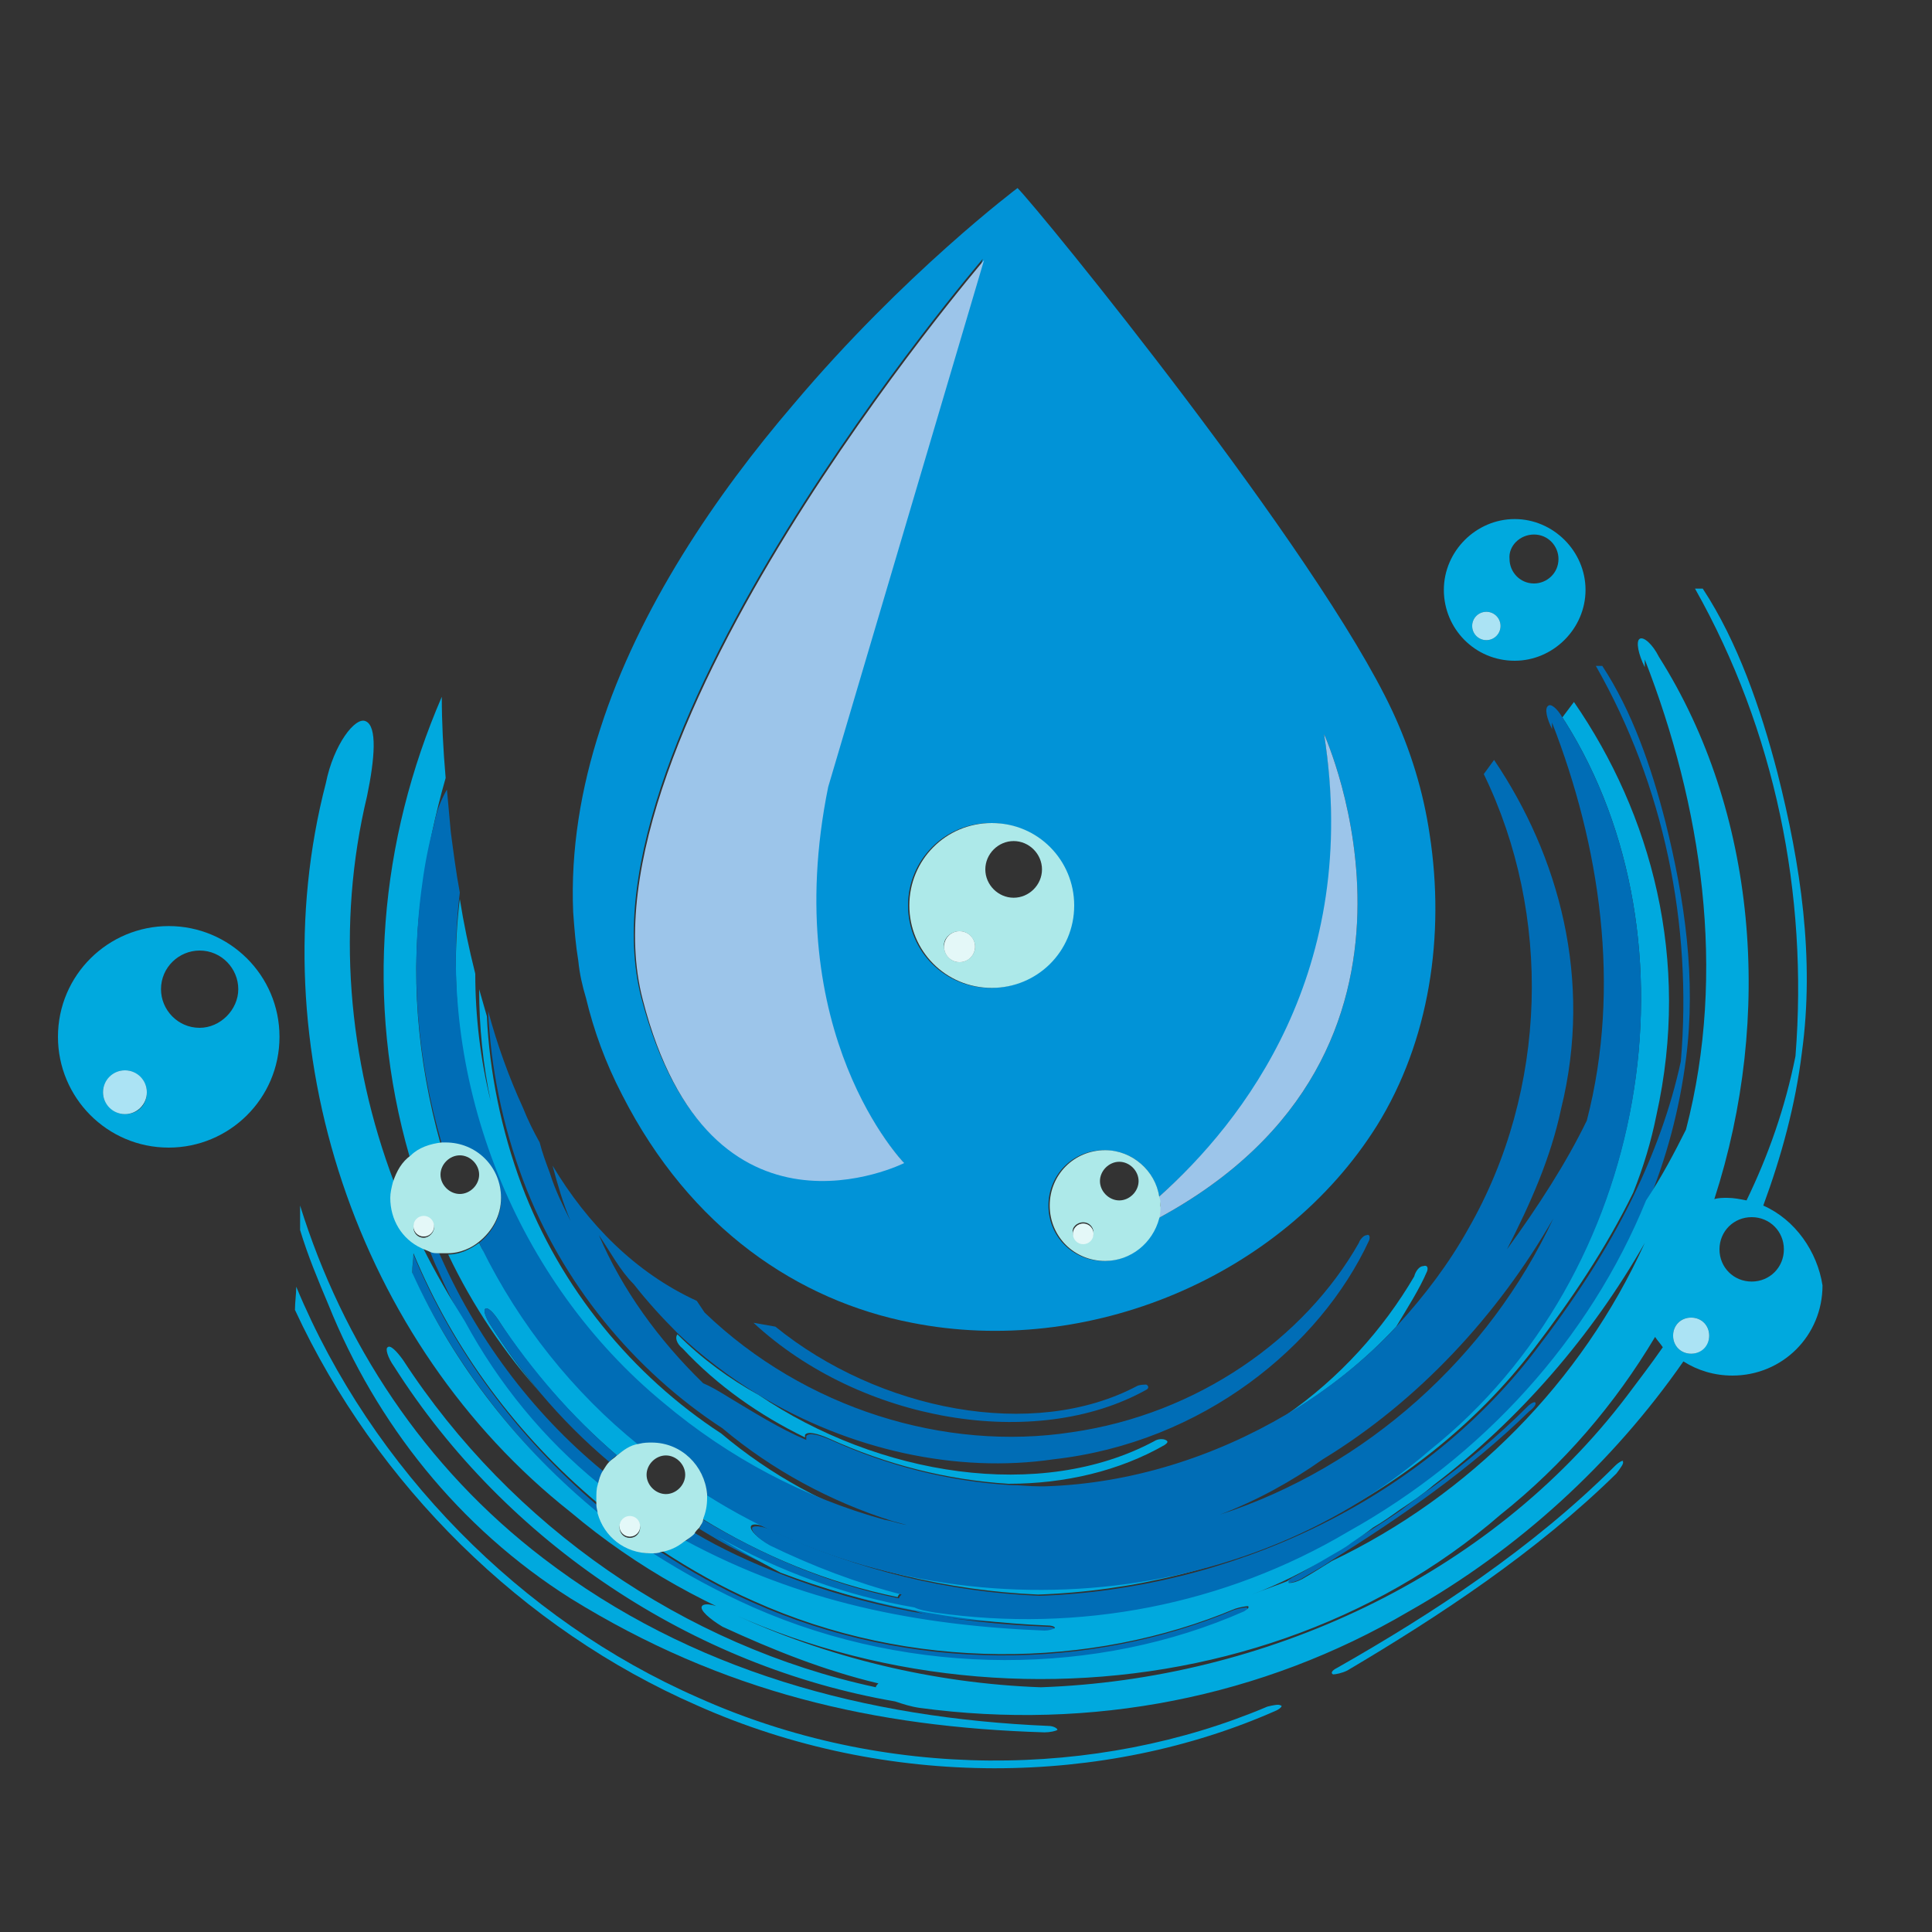 <?xml version="1.0" encoding="utf-8"?>
<!-- Generator: Adobe Illustrator 18.1.0, SVG Export Plug-In . SVG Version: 6.00 Build 0)  -->
<svg version="1.1" id="Layer_1" xmlns="http://www.w3.org/2000/svg" xmlns:xlink="http://www.w3.org/1999/xlink" x="0px" y="0px"
	 viewBox="0 0 150 150" enable-background="new 0 0 150 150" xml:space="preserve">
<rect x="0" y="0" width="150" height="150" fill="#333333" stroke="none"/>
<g>
	<path fill="none" d="M52.6,103.6C52.6,103.6,52.6,103.6,52.6,103.6c-1.2-1.2-2.3-2.4-3.4-3.8c-1.1-1.2-1.8-2.6-2.7-3.8
		c1.8,4.2,4.6,8.1,8.1,11.5c0.6,0.1,1.3,0.5,2,1.1c2,1.2,3.9,2.4,6,3.3c0-0.1,0-0.1,0-0.1c-3.6-1.7-6.9-4-9.5-6.9
		C52.5,104.3,52.4,103.8,52.6,103.6z"/>
	<path fill="none" d="M46.8,114.3c0.1-0.2,0.3-0.5,0.5-0.7c-1.9-1.6-3.7-3.4-5.3-5.3c-2.9-3.3-5.4-6.9-7.3-10.9c-0.1,0-0.1,0-0.2,0
		c-0.2,0-0.3,0-0.5,0C36.9,103.7,41.2,109.6,46.8,114.3z"/>
	<path fill="none" d="M37.4,96.8c-0.1-0.1-0.1-0.3-0.2-0.4c0,0,0,0,0,0c0.1,0.2,0.2,0.4,0.3,0.6C37.4,97,37.4,96.9,37.4,96.8z"/>
	<path fill="none" d="M106.6,118.7c-0.6,0.4-1.1,0.8-1.7,1.2c1.3-0.8,2.6-1.7,3.9-2.5C108,117.8,107.3,118.2,106.6,118.7z"/>
	<path fill="none" d="M120.6,94.6c-4.3,7.5-10.5,14.2-17.9,18.7c-2.4,1.7-5.1,3.2-7.9,4.3C106.1,113.9,115.6,105.4,120.6,94.6z"/>
	<path fill="none" d="M33.4,97.2c-0.3-0.1-0.5-0.2-0.7-0.3c1,2,2.1,3.9,3.3,5.8c-0.7-1.3-1.4-2.7-2-4.1
		C33.8,98.1,33.6,97.6,33.4,97.2z"/>
	<path fill="none" d="M53.9,119.1c2.2,1.2,4.4,2.3,6.7,3.2c-1.7-0.8-3.3-1.7-4.9-2.8c-0.5-0.3-1-0.6-1.5-0.9
		C54.1,118.7,54,118.9,53.9,119.1z"/>
	<path fill="none" d="M103.3,120.8c-1.9,1.1-3.9,2.2-6.1,3c1-0.3,2-0.7,2.9-1.1c0.1-0.1,0.1-0.1,0.3-0.2
		C101.3,122,102.3,121.4,103.3,120.8z"/>
	<path fill="none" d="M70.3,118.8c-0.4-0.1-0.7-0.2-1.1-0.3c-0.2,0-0.4-0.1-0.5-0.1C69.2,118.5,69.7,118.7,70.3,118.8z"/>
	<path fill="none" d="M111.4,115.4c2.6-1.9,5-4,7.3-6.2c0.3-0.3,0.5-0.4,0.6-0.3c0.1,0.1-0.1,0.4-0.4,0.8
		c-4.6,4.5-10.1,8.3-15.4,11.6c10.6-5.2,19.4-14,24.4-24.6C123.6,103.8,118,110.3,111.4,115.4z"/>
	<path fill="#00A9DE" d="M38.1,102.9c-0.4-0.6-0.6-1.2-0.4-1.3c0.2-0.1,0.6,0.3,1,0.9c2.5,3.9,5.7,7.5,9.2,10.5
		c0.5-0.4,1.1-0.7,1.7-0.9c-5.2-4.2-9.3-9.4-12.2-15.3c0,0.1,0.1,0.2,0.1,0.3c-0.1-0.2-0.2-0.4-0.3-0.6c-0.7,0.5-1.5,0.9-2.4,0.9
		c1.9,4,4.4,7.7,7.3,10.9C40.6,106.6,39.3,104.8,38.1,102.9z"/>
	<path fill="#00A9DE" d="M110.8,98.7c0.1-0.3,0-0.5-0.3-0.4c-0.3,0-0.6,0.4-0.7,0.8c-2.4,4.1-5.8,7.9-10,10.8
		c3.2-1.9,6.1-4.2,8.6-6.9C109.3,101.5,110.2,100.1,110.8,98.7z"/>
	<path fill="#00A9DE" d="M32.8,68.9c0.4-2.9,1-5.7,1.8-8.5c-0.2-2.3-0.3-4.4-0.3-6.3c-4.8,11.1-6,23.6-2.5,35.7
		c0.7-0.5,1.5-0.9,2.4-1C32.4,82.3,31.8,75.5,32.8,68.9z"/>
	<path fill="#00A9DE" d="M51.5,109.3c5,4.2,10.9,7.3,17.2,9.1c0.2,0,0.4,0.1,0.5,0.1c-4.9-1.5-9.4-4-13.2-7.2
		c-6.9-4.5-12.5-11.3-15.5-19.3c-1.6-4.3-2.5-8.8-2.7-13.1c-0.2-0.7-0.4-1.4-0.6-2.1c0,2.9,0.3,5.9,0.9,8.7
		c-0.8-3.2-1.2-6.6-1.2-9.9c-0.5-2-0.9-3.9-1.2-5.8C33.9,84.5,40.1,99.9,51.5,109.3z"/>
	<path fill="#00A9DE" d="M98.4,132.5c-13.2,5.6-29.7,5.8-44.2-0.7c-13.7-6-25.3-17.7-31.2-31.9c0,0.6-0.1,1.2-0.1,1.8
		c6.3,13.6,17.7,24.8,31.2,30.7c14.8,6.6,31.7,6.3,45,0.4c0.4-0.2,0.5-0.4,0.3-0.4C99.3,132.3,98.8,132.4,98.4,132.5z"/>
	<path fill="#00A9DE" d="M52.6,103.6c-0.2,0.2-0.1,0.7,0.4,1.1c2.7,2.9,6,5.2,9.5,6.9c0-0.1,0-0.1,0-0.2c0.2-0.3,1-0.1,1.9,0.3
		c4.4,2,9.1,3.2,13.9,3.5c4.4,0,8.6-1,12.1-3c0.3-0.2,0.3-0.3,0.1-0.4c-0.2-0.1-0.6-0.1-0.9,0.1c-8.8,4.7-21.4,2.7-30.7-3.6
		C56.7,107.1,54.5,105.5,52.6,103.6C52.6,103.6,52.6,103.6,52.6,103.6z"/>
	<path fill="#00A9DE" d="M44.3,124.1c11.8,7.3,23.6,10,36.8,10.4c0.4,0,0.9-0.1,1-0.2c0-0.1-0.3-0.3-0.7-0.3
		c-14.1-0.6-27.7-4.2-39.2-13c-9.3-7.1-15.6-16.8-18.9-27.4c0,0.6,0,1.3,0,1.9c0.6,2,1.4,3.9,2.2,5.8
		C29.2,110.5,35.6,118.6,44.3,124.1z"/>
	<path fill="#00A9DE" d="M125.4,113.8c-6.4,6.4-14.2,11.5-21.6,15.7c-0.4,0.2-0.5,0.4-0.3,0.5c0.2,0,0.7-0.1,1.1-0.3
		c7.1-4.2,14.7-9.2,20.9-15.3c0.3-0.4,0.6-0.8,0.5-0.9C126.1,113.3,125.7,113.5,125.4,113.8z"/>
	<path fill="#00A9DE" d="M110.9,112.5c-15,13.1-38.9,14.3-56.1,3.5c0,0.1,0,0.2,0,0.3c0,0.6-0.1,1.1-0.3,1.6c4.7,2.9,9.8,5,15.2,6.1
		c0-0.1,0.1-0.2,0.2-0.3c-3.5-0.9-6.9-2.2-10.2-3.8c-0.9-0.5-1.5-1.1-1.4-1.4c0.1-0.3,1-0.1,1.9,0.4c6.4,2.9,13.4,4.6,20.4,4.9
		c14.6-0.5,29.4-7.2,38.5-19.1c2.9-3.8,5.6-7.8,7.7-12.1c0.8-2,1.4-4,1.8-6c2.7-12.1-0.4-23.4-6.4-32.1c-0.3,0.4-0.6,0.8-0.9,1.2
		c0.1,0.1,0.1,0.2,0.2,0.3C132.2,73,128.2,98.9,110.9,112.5z"/>
	<path fill="#006DB6" d="M53.2,119.7c8.9,4.8,18,6.6,27.9,7c0.4,0,0.7,0,0.8-0.2c0-0.1-0.2-0.2-0.6-0.2c-7.2-0.3-14.1-1.5-20.7-4.1
		c-2.3-0.9-4.5-1.9-6.7-3.2C53.7,119.3,53.4,119.5,53.2,119.7z"/>
	<path fill="#006DB6" d="M34.1,97.3c-0.2,0-0.5-0.1-0.7-0.1c0.2,0.5,0.4,1,0.6,1.4c0.6,1.4,1.3,2.8,2,4.1c2.6,4.8,6.1,9.1,10.4,12.6
		c0.1-0.4,0.2-0.7,0.4-1.1C41.2,109.6,36.9,103.7,34.1,97.3z"/>
	<path fill="#006DB6" d="M88.3,107.6c-8.1,4.3-20.1,1.9-28.1-4.6c-0.6-0.1-1.1-0.2-1.7-0.3c8.3,7.7,21.9,10,30.5,5.2
		c0.2-0.1,0.2-0.3,0-0.4C88.9,107.5,88.5,107.5,88.3,107.6z"/>
	<path fill="#006DB6" d="M119.2,108.9c0-0.1-0.3,0-0.6,0.3c-2.3,2.3-4.7,4.3-7.3,6.2c-0.9,0.6-1.8,1.3-2.6,1.9
		c-1.3,0.9-2.6,1.7-3.9,2.5c-0.5,0.3-1.1,0.7-1.6,1c-1,0.6-1.9,1.2-2.9,1.7c-0.1,0.1-0.2,0.1-0.3,0.2c-0.1,0.1-0.1,0.2,0,0.2
		c0.2,0,0.6-0.1,1-0.3c0.8-0.5,1.6-0.9,2.3-1.4c5.3-3.3,10.8-7.1,15.4-11.6C119.1,109.3,119.3,109,119.2,108.9z"/>
	<path fill="#006DB6" d="M58.4,124.9c12.5,5.6,26.8,5.3,38.1,0.3c0.3-0.1,0.4-0.3,0.3-0.4c-0.2,0-0.7,0.1-1,0.2
		c-11.2,4.7-25.1,4.9-37.4-0.6c-2.5-1.1-4.8-2.4-7.1-3.9c-0.2,0-0.5,0.1-0.7,0.1C53.1,122.3,55.7,123.7,58.4,124.9z"/>
	<path fill="#006DB6" d="M34.3,88.8c0.1,0,0.2,0,0.3,0c2.4,0,4.3,1.9,4.3,4.3c0,1.4-0.7,2.6-1.7,3.4c0.1,0.1,0.1,0.3,0.2,0.4
		c2.9,5.9,7.1,11.2,12.2,15.3c0.3-0.1,0.6-0.1,1-0.1c2.3,0,4.1,1.7,4.3,4c17.2,10.9,41,9.6,56.1-3.5C128.2,98.9,132.2,73,121.5,56
		c-0.1-0.1-0.1-0.2-0.2-0.3c-0.4-0.7-0.9-1.1-1.1-0.9c-0.3,0.2-0.1,1,0.3,1.8l0-0.5c3.7,9.5,5.4,20.5,2.7,30.9
		c-1.6,3.3-3.8,6.7-6.2,10c1.8-3.5,3.4-7.1,4.2-10.9C123.7,76,121,66.4,116,59c-0.3,0.4-0.5,0.7-0.8,1.1c5.3,10.9,5,24.5-1.2,35.3
		c-1.5,2.7-3.4,5.2-5.5,7.5c-2.5,2.7-5.4,5-8.6,6.9c-5.6,3.3-12.1,5.4-18.8,5.6l-0.4,0c-0.8,0-1.5-0.1-2.3-0.1
		c-4.8-0.3-9.5-1.5-13.9-3.5c-0.9-0.4-1.7-0.6-1.9-0.3c0,0,0,0.1,0,0.2c0,0,0,0.1,0,0.1c-2.1-0.9-4-2.1-6-3.3
		c-0.8-0.5-1.5-0.9-2-1.1c-3.5-3.4-6.3-7.3-8.1-11.5c0.9,1.3,1.6,2.7,2.7,3.8c1.1,1.4,2.2,2.6,3.4,3.8c1.9,1.8,4,3.4,6.3,4.8
		c7.1,4.3,15.4,6.1,22.9,5c11.6-1.3,20.7-8.8,24.5-17c0.1-0.3,0-0.5-0.2-0.4c-0.2,0-0.5,0.3-0.6,0.6c-4.2,7.4-12.5,13.3-22.3,14.7
		c-9.8,1.5-20.7-1.8-28.5-9.3c-0.2-0.3-0.4-0.6-0.6-0.9c-4.8-2.2-8.5-6-11.2-10.5c0.4,1.5,0.8,2.9,1.4,4.3c-0.6-1.2-1.2-2.4-1.6-3.7
		c-0.3-0.8-0.6-1.6-0.8-2.4c-0.5-0.9-0.9-1.7-1.3-2.7c-1.1-2.4-2-4.9-2.7-7.5c0.2,4.4,1.1,8.8,2.7,13.1c3,8,8.6,14.8,15.5,19.3
		c3.8,3.2,8.4,5.7,13.2,7.2c0.4,0.1,0.7,0.2,1.1,0.3c-0.6-0.1-1.1-0.3-1.7-0.4c-6.2-1.7-12.1-4.8-17.2-9.1
		c-11.4-9.4-17.6-24.8-15.8-39.6c-0.3-1.6-0.5-3.2-0.7-4.7c-0.1-1.1-0.2-2.2-0.3-3.3c-0.4,0.7-0.8,1.6-1,2.7c-0.4,1.5-0.7,3-0.9,4.5
		C31.8,75.5,32.4,82.3,34.3,88.8z M102.7,113.3c7.4-4.5,13.6-11.2,17.9-18.7c-5,10.7-14.5,19.3-25.9,23
		C97.6,116.5,100.3,115,102.7,113.3z"/>
	<path fill="#006DB6" d="M80.7,123.9c-7.1-0.3-14-2-20.4-4.9c-0.9-0.5-1.7-0.6-1.9-0.4c-0.1,0.3,0.5,0.9,1.4,1.4
		c3.3,1.6,6.7,2.9,10.2,3.8c-0.1,0.1-0.2,0.2-0.2,0.3c-5.4-1.1-10.5-3.3-15.2-6.1c-0.1,0.2-0.2,0.5-0.3,0.7c0.5,0.3,1,0.6,1.5,0.9
		c4.8,2.7,10,4.5,15.3,5.5c0.5,0.2,1,0.3,1.6,0.4c11.2,1.5,22.5-0.7,32.1-6.3c10.3-5.9,18.7-14.9,23.1-25.7c1.5-3.6,2.5-7.4,3-11.3
		c0.8-6.2-0.1-12.4-1.6-18.4c-1.1-4.3-2.6-8.6-4.9-12.1c-0.2,0-0.3,0-0.5,0c5.3,9.3,7.5,20.1,6.6,30.7c-0.8,3.7-2.1,7.2-3.7,10.5
		c-2.1,4.3-4.7,8.2-7.7,12.1C110.1,116.7,95.3,123.4,80.7,123.9z"/>
	<path fill="#006DB6" d="M38.7,102.5c-0.4-0.6-0.8-1-1-0.9c-0.2,0.1,0,0.7,0.4,1.3c1.2,1.9,2.5,3.6,3.9,5.3c1.6,1.9,3.4,3.7,5.3,5.3
		c0.2-0.2,0.4-0.4,0.6-0.5C44.4,110,41.3,106.4,38.7,102.5z"/>
	<path fill="#006DB6" d="M32.1,97.4c0,0.5-0.1,1-0.1,1.5c3.4,7.2,8.4,13.6,14.5,18.7c-0.1-0.2-0.1-0.5-0.1-0.7
		C40.2,111.6,35.2,104.9,32.1,97.4z"/>
	<path fill="#0193D7" d="M44.9,74.6c0.1,1,0.3,1.9,0.6,2.9c0.6,2.5,1.5,5,2.8,7.5C53.6,95.4,62,101,70.8,102.7
		c13.6,2.7,28.7-3.5,36.1-15.3c4.1-6.6,5.3-14.8,4.1-22.6c-0.5-3.4-1.5-6.6-2.9-9.6c-5.8-12.4-27.4-38.9-29.1-40.6
		c0,0-8.8,6.6-17.4,16.8c-6,7-12,15.8-15,25.2c-1.5,4.6-2.3,9.4-2.1,14.2C44.6,72.2,44.7,73.4,44.9,74.6z M90,92.9
		c6.6-5.8,15.8-17.5,12.8-35.9c0,0,11.2,24.6-12.9,37.6c-0.5,1.9-2.1,3.3-4.2,3.3c-2.4,0-4.3-1.9-4.3-4.3c0-2.4,1.9-4.3,4.3-4.3
		C87.9,89.3,89.6,90.8,90,92.9z M83.3,70.3c0,3.5-2.8,6.4-6.4,6.4c-3.5,0-6.4-2.8-6.4-6.4c0-3.5,2.8-6.4,6.4-6.4
		C80.5,63.9,83.3,66.8,83.3,70.3z M76.3,20.1L64.2,61c-3.8,19.3,5.9,29.2,5.9,29.2s-15,7.6-20.3-12.7C44.5,57.2,76.3,20.1,76.3,20.1
		z"/>
	<path fill="#9CC5EA" d="M70.2,90.3c0,0-9.8-10-5.9-29.2l12.1-40.9c0,0-31.8,37.1-26.5,57.4C55.1,97.9,70.2,90.3,70.2,90.3z"/>
	<path fill="#9CC5EA" d="M89.9,94.6C114,81.6,102.8,57,102.8,57c2.9,18.4-6.3,30.1-12.8,35.9c0,0.2,0.1,0.5,0.1,0.7
		C90,93.9,90,94.3,89.9,94.6z"/>
	<path fill="#00A9DE" d="M13.1,71.9c-4.7,0-8.6,3.8-8.6,8.6c0,4.7,3.8,8.6,8.6,8.6c4.7,0,8.6-3.8,8.6-8.6
		C21.7,75.7,17.8,71.9,13.1,71.9z M9.7,86.5c-0.9,0-1.7-0.8-1.7-1.7c0-0.9,0.8-1.7,1.7-1.7s1.7,0.8,1.7,1.7
		C11.4,85.8,10.7,86.5,9.7,86.5z M15.5,79.8c-1.7,0-3-1.4-3-3c0-1.7,1.4-3,3-3c1.7,0,3,1.4,3,3C18.5,78.4,17.1,79.8,15.5,79.8z"/>
	<circle fill="#00A9DE" cx="9.7" cy="84.8" r="1.7"/>
	<circle opacity="0.67" fill="#FFFFFF" cx="9.7" cy="84.8" r="1.7"/>
	<path fill="#00A9DE" d="M136.9,93.6c1.4-3.8,2.5-7.8,3-11.9c1-7.3-0.1-14.6-1.9-21.7c-1.3-5-3.1-10.2-5.8-14.3c-0.2,0-0.4,0-0.6,0
		c6.2,11,8.8,23.7,7.8,36.3c-0.8,4-2.1,7.7-3.8,11.2c-0.5-0.1-1-0.2-1.5-0.2c-0.3,0-0.7,0-1,0.1c4.6-14.2,3.3-30.1-4.3-42.1
		c-0.5-1-1.2-1.6-1.5-1.4c-0.3,0.2-0.1,1.2,0.4,2.2l0-0.6c4.4,11.3,6.4,24.2,3.2,36.5c-0.9,1.8-1.9,3.7-3.1,5.5
		c-4.4,10.8-12.7,19.9-23.1,25.7c-9.6,5.7-20.9,7.9-32.1,6.3c-0.6-0.1-1.2-0.2-1.6-0.4c-5.3-0.9-10.5-2.8-15.3-5.5
		c1.6,1,3.2,1.9,4.9,2.8c6.6,2.5,13.6,3.8,20.7,4.1c0.4,0,0.6,0.1,0.6,0.2c-0.1,0.1-0.5,0.2-0.8,0.2c-9.9-0.4-19-2.2-27.9-7
		c-0.5,0.4-1.2,0.7-1.8,0.8c2.3,1.5,4.6,2.8,7.1,3.9c12.2,5.5,26.2,5.3,37.4,0.6c0.3-0.1,0.8-0.2,1-0.2c0.1,0.1,0,0.2-0.3,0.4
		c-11.3,5-25.6,5.2-38.1-0.3c-2.7-1.2-5.3-2.6-7.8-4.2c0,0,0,0-0.1,0c-1.9,0-3.6-1.3-4.1-3.1c-6.1-5-11.2-11.4-14.5-18.7
		c0-0.5,0.1-1,0.1-1.5c3.1,7.5,8.1,14.2,14.3,19.4c0-0.2,0-0.3,0-0.5c0-0.4,0.1-0.7,0.1-1c-4.3-3.5-7.8-7.8-10.4-12.6
		c-1.2-1.9-2.3-3.8-3.3-5.8c-1.4-0.7-2.4-2.1-2.4-3.8c0-0.4,0.1-0.8,0.2-1.2c-3.6-9.5-4.5-20-2.1-30c0.6-2.9,0.8-5.4-0.1-5.8
		c-0.8-0.4-2.5,1.8-3.1,4.8c-5.3,20.4,2.4,43.5,19,56.6c20.5,17.3,52.6,17.2,72.2,0.2c4.9-3.9,8.9-8.6,12-13.8
		c0.2,0.3,0.4,0.5,0.6,0.8c-0.9,1.3-1.9,2.6-2.8,3.8c-10.7,14.1-28.2,22-45.5,22.6c-8.3-0.3-16.6-2.3-24.1-5.8c-1-0.6-2-0.8-2.2-0.5
		c-0.2,0.3,0.6,1,1.6,1.6c3.9,1.8,7.9,3.4,12.1,4.4c-0.1,0.1-0.2,0.2-0.2,0.3c-14.9-3.2-28.3-12.5-36.7-25.4c-0.5-0.7-1-1.2-1.2-1
		c-0.2,0.1,0,0.8,0.5,1.5c8.7,13.7,23.2,23.3,38.9,26c0.6,0.2,1.2,0.4,1.9,0.5c13.3,1.8,26.6-0.8,38-7.5
		c8.5-4.8,15.8-11.5,21.3-19.4c1.1,0.7,2.4,1.1,3.8,1.1c3.9,0,7-3.1,7-7C141.1,97.2,139.4,94.7,136.9,93.6z M103.4,121.2
		c-0.8,0.5-1.6,1-2.3,1.4c-0.4,0.2-0.7,0.3-1,0.3c-0.1,0-0.1-0.1,0-0.2c-1,0.4-1.9,0.7-2.9,1.1c2.1-0.8,4.1-1.8,6.1-3
		c0.5-0.3,1.1-0.6,1.6-1c0.6-0.4,1.2-0.8,1.7-1.2c0.7-0.4,1.4-0.9,2.1-1.4c0.9-0.6,1.8-1.2,2.6-1.9c6.7-5.1,12.3-11.6,16.4-18.8
		C122.8,107.3,114.1,116.1,103.4,121.2z M131.3,105.1c-0.8,0-1.4-0.6-1.4-1.4c0-0.8,0.6-1.4,1.4-1.4c0.8,0,1.4,0.6,1.4,1.4
		C132.7,104.4,132.1,105.1,131.3,105.1z M136,99.5c-1.4,0-2.5-1.1-2.5-2.5c0-1.4,1.1-2.5,2.5-2.5c1.4,0,2.5,1.1,2.5,2.5
		C138.5,98.4,137.4,99.5,136,99.5z"/>
	<path fill="#00A9DE" d="M131.3,102.3c-0.8,0-1.4,0.6-1.4,1.4c0,0.8,0.6,1.4,1.4,1.4c0.8,0,1.4-0.6,1.4-1.4
		C132.7,102.9,132.1,102.3,131.3,102.3z"/>
	<path opacity="0.67" fill="#FFFFFF" d="M131.3,102.3c-0.8,0-1.4,0.6-1.4,1.4c0,0.8,0.6,1.4,1.4,1.4c0.8,0,1.4-0.6,1.4-1.4
		C132.7,102.9,132.1,102.3,131.3,102.3z"/>
	<path fill="#00A9DE" d="M117.6,51.3c3,0,5.5-2.5,5.5-5.5c0-3-2.5-5.5-5.5-5.5c-3,0-5.5,2.5-5.5,5.5
		C112.1,48.8,114.5,51.3,117.6,51.3z M119.1,41.5c1.1,0,1.9,0.9,1.9,1.9c0,1.1-0.9,1.9-1.9,1.9c-1.1,0-1.9-0.9-1.9-1.9
		C117.1,42.4,118,41.5,119.1,41.5z M115.4,47.5c0.6,0,1.1,0.5,1.1,1.1c0,0.6-0.5,1.1-1.1,1.1c-0.6,0-1.1-0.5-1.1-1.1
		C114.3,48,114.8,47.5,115.4,47.5z"/>
	<circle fill="#00A9DE" cx="115.4" cy="48.6" r="1.1"/>
	<circle opacity="0.67" fill="#FFFFFF" cx="115.4" cy="48.6" r="1.1"/>
	<path fill="#ADE9E9" d="M70.6,70.3c0,3.5,2.8,6.4,6.4,6.4c3.5,0,6.4-2.8,6.4-6.4c0-3.5-2.8-6.4-6.4-6.4
		C73.4,63.9,70.6,66.8,70.6,70.3z M78.7,65.3c1.2,0,2.2,1,2.2,2.2c0,1.2-1,2.2-2.2,2.2c-1.2,0-2.2-1-2.2-2.2
		C76.5,66.3,77.5,65.3,78.7,65.3z M74.5,72.3c0.7,0,1.2,0.6,1.2,1.2c0,0.7-0.6,1.2-1.2,1.2c-0.7,0-1.2-0.6-1.2-1.2
		C73.2,72.9,73.8,72.3,74.5,72.3z"/>
	<circle fill="#ADE9E9" cx="74.5" cy="73.5" r="1.2"/>
	<circle opacity="0.67" fill="#FFFFFF" cx="74.5" cy="73.5" r="1.2"/>
	<path fill="#ADE9E9" d="M81.5,93.6c0,2.4,1.9,4.3,4.3,4.3c2,0,3.7-1.4,4.2-3.3c0.1-0.3,0.1-0.7,0.1-1c0-0.2,0-0.5-0.1-0.7
		c-0.3-2-2.1-3.6-4.2-3.6C83.4,89.3,81.5,91.2,81.5,93.6z M86.9,90.2c0.8,0,1.5,0.7,1.5,1.5c0,0.8-0.7,1.5-1.5,1.5
		c-0.8,0-1.5-0.7-1.5-1.5C85.4,90.9,86.1,90.2,86.9,90.2z M84.1,94.9c0.5,0,0.8,0.4,0.8,0.8c0,0.5-0.4,0.8-0.8,0.8
		c-0.5,0-0.8-0.4-0.8-0.8C83.2,95.3,83.6,94.9,84.1,94.9z"/>
	<circle fill="#ADE9E9" cx="84.1" cy="95.8" r="0.8"/>
	<circle opacity="0.67" fill="#FFFFFF" cx="84.1" cy="95.8" r="0.8"/>
	<path fill="#ADE9E9" d="M53.9,119.1c0.1-0.2,0.2-0.3,0.4-0.5c0.1-0.2,0.3-0.4,0.3-0.7c0.2-0.5,0.3-1,0.3-1.6c0-0.1,0-0.2,0-0.3
		c-0.2-2.2-2-4-4.3-4c-0.3,0-0.6,0-1,0.1c-0.7,0.1-1.2,0.5-1.7,0.9c-0.2,0.2-0.4,0.3-0.6,0.5c-0.2,0.2-0.3,0.4-0.5,0.7
		c-0.2,0.3-0.3,0.7-0.4,1.1c-0.1,0.3-0.1,0.7-0.1,1c0,0.2,0,0.3,0,0.5c0,0.3,0.1,0.5,0.1,0.7c0.5,1.8,2.1,3.1,4.1,3.1c0,0,0,0,0.1,0
		c0.2,0,0.5,0,0.7-0.1c0.7-0.1,1.3-0.4,1.8-0.8C53.4,119.5,53.7,119.3,53.9,119.1z M50.2,114.5c0-0.8,0.7-1.5,1.5-1.5
		c0.8,0,1.5,0.7,1.5,1.5c0,0.8-0.7,1.5-1.5,1.5C50.9,116,50.2,115.3,50.2,114.5z M48.9,119.4c-0.5,0-0.8-0.4-0.8-0.8
		c0-0.5,0.4-0.8,0.8-0.8c0.5,0,0.8,0.4,0.8,0.8C49.7,119,49.4,119.4,48.9,119.4z"/>
	<circle fill="#ADE9E9" cx="48.9" cy="118.5" r="0.8"/>
	<circle opacity="0.67" fill="#FFFFFF" cx="48.9" cy="118.5" r="0.8"/>
	<path fill="#ADE9E9" d="M32.7,96.9c0.2,0.1,0.5,0.2,0.7,0.3c0.2,0.1,0.4,0.1,0.7,0.1c0.2,0,0.3,0,0.5,0c0.1,0,0.1,0,0.2,0
		c0.9,0,1.8-0.4,2.4-0.9c0,0,0,0,0,0c1-0.8,1.7-2,1.7-3.4c0-2.4-1.9-4.3-4.3-4.3c-0.1,0-0.2,0-0.3,0c-0.9,0.1-1.8,0.4-2.4,1
		c-0.7,0.5-1.1,1.2-1.4,2.1c-0.1,0.4-0.2,0.8-0.2,1.2C30.3,94.7,31.2,96.2,32.7,96.9z M32.9,96.1c-0.5,0-0.8-0.4-0.8-0.8
		c0-0.5,0.4-0.8,0.8-0.8c0.5,0,0.8,0.4,0.8,0.8C33.7,95.7,33.3,96.1,32.9,96.1z M35.7,89.7c0.8,0,1.5,0.7,1.5,1.5s-0.7,1.5-1.5,1.5
		c-0.8,0-1.5-0.7-1.5-1.5S34.9,89.7,35.7,89.7z"/>
	<circle fill="#ADE9E9" cx="32.9" cy="95.2" r="0.8"/>
	<circle opacity="0.67" fill="#FFFFFF" cx="32.9" cy="95.2" r="0.8"/>
</g>
</svg>
